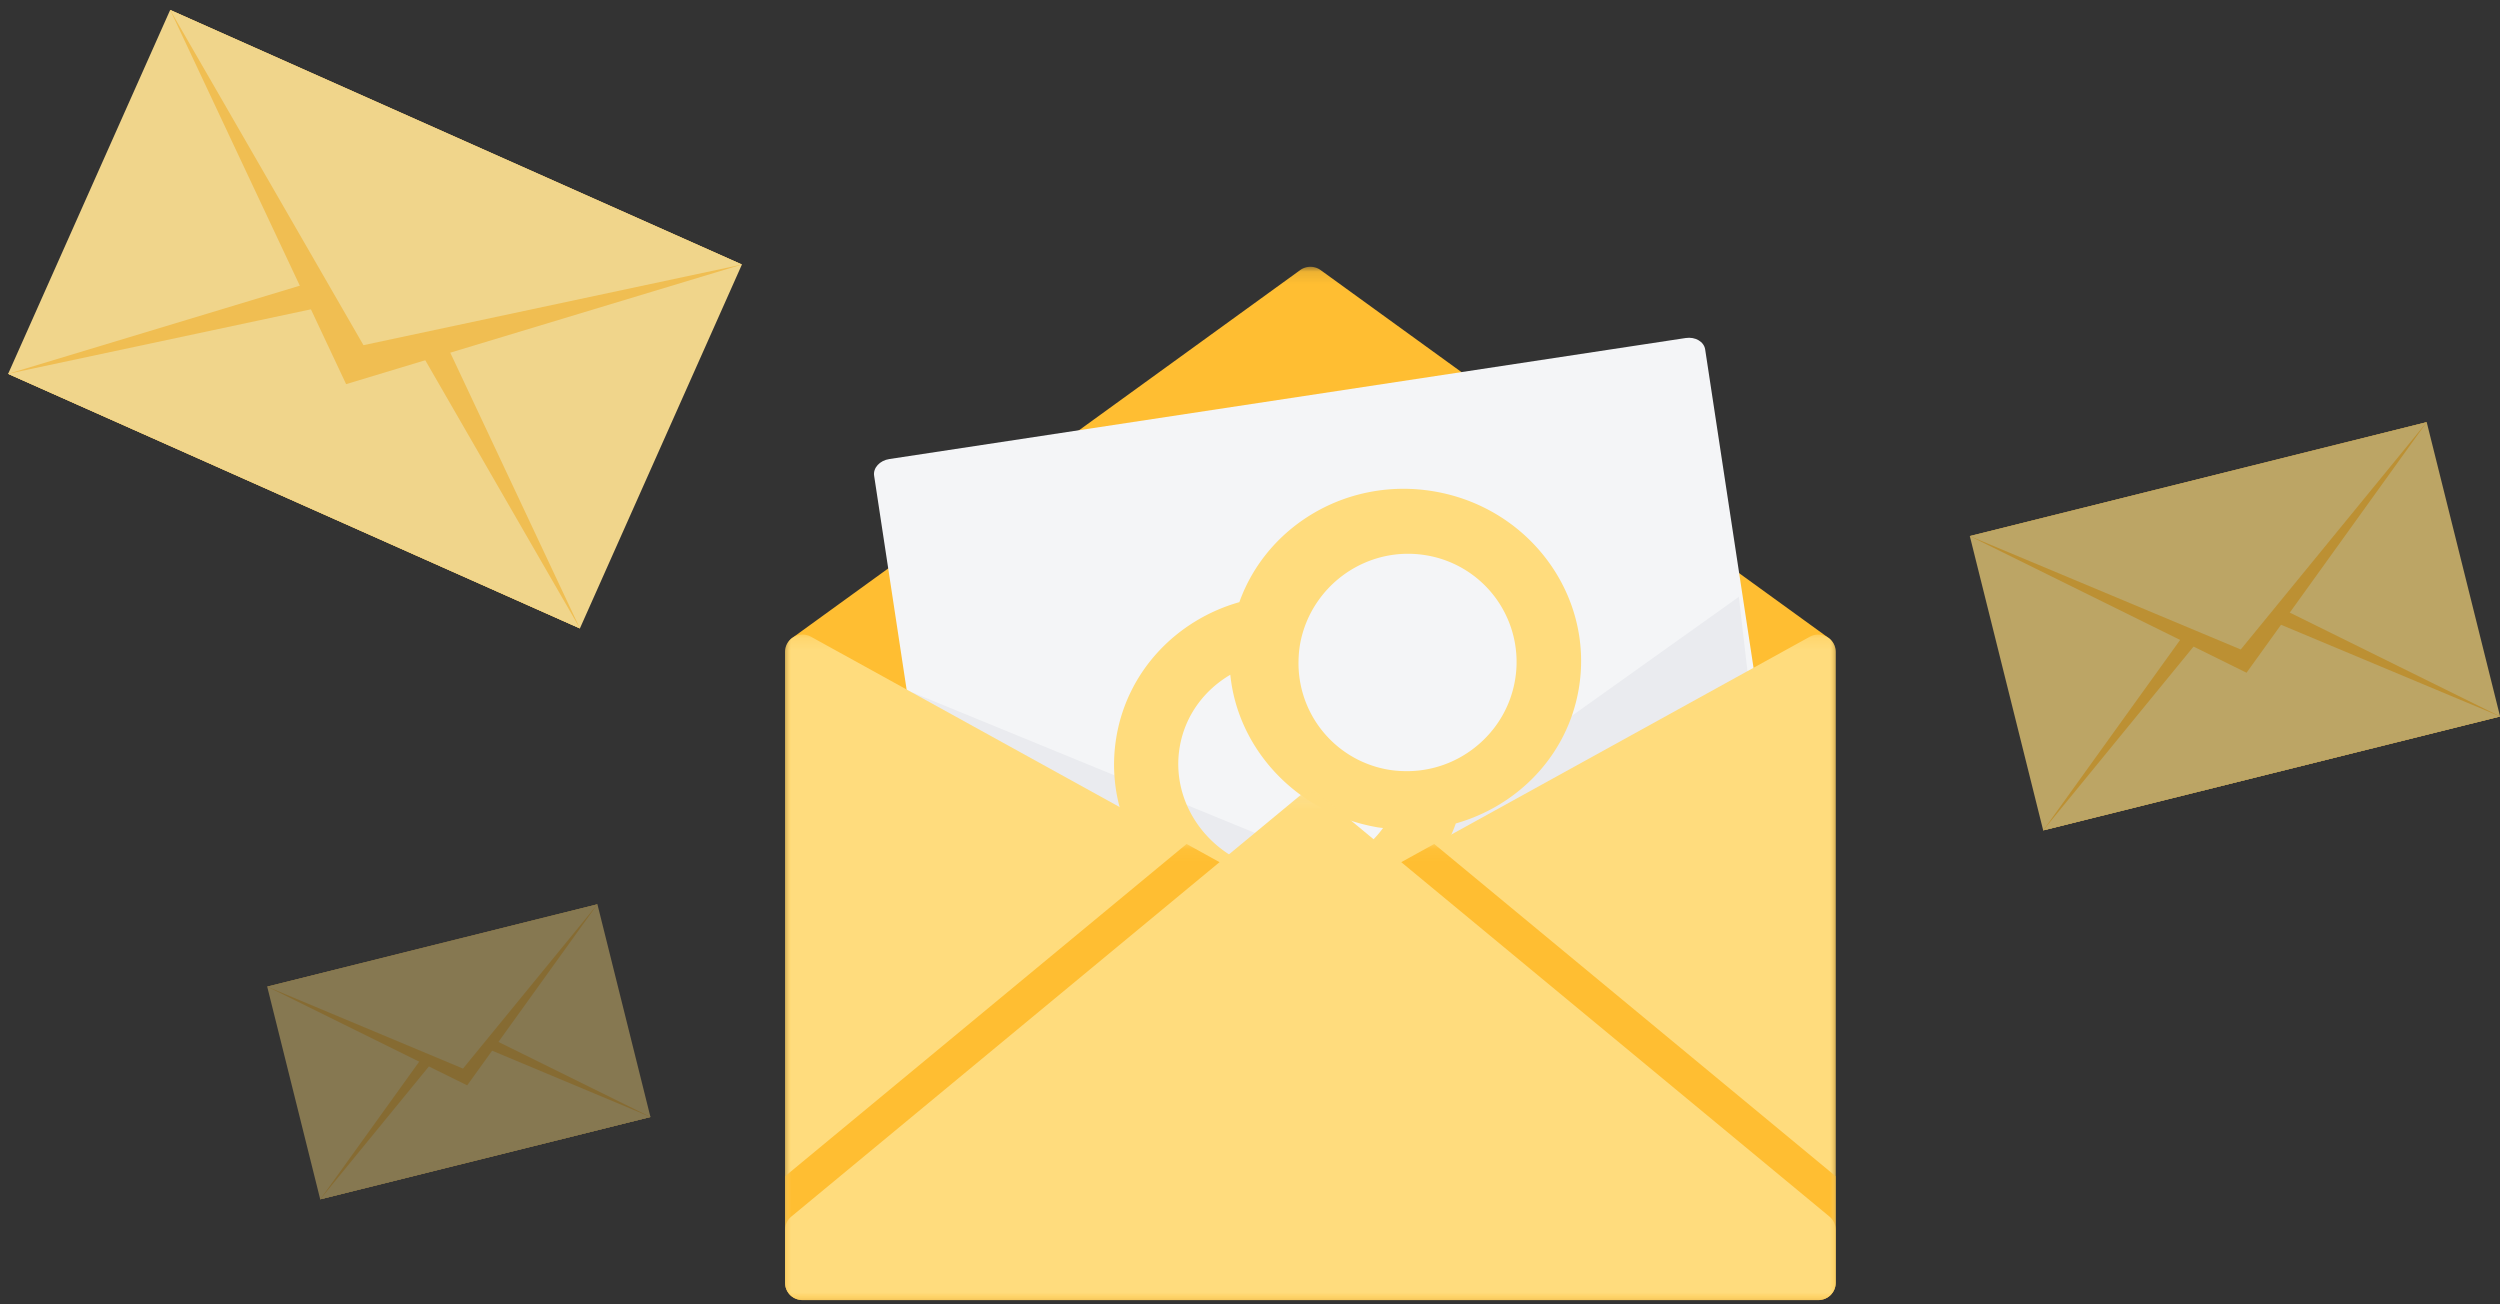 <svg xmlns="http://www.w3.org/2000/svg" xmlns:xlink="http://www.w3.org/1999/xlink" width="207" height="108"><rect width="100%" height="100%" fill="#333333" stroke="none"/><defs><path id="a" d="M0 .09h87v85.557H0z"/><path id="c" d="M48.732 17.46c-7.167.68-12.63 6.291-13.179 13.029-4.577 2.734-7.444 7.8-6.956 13.322l.013.131.002.023c.77 7.73 7.835 13.373 15.817 12.615 7.165-.68 12.629-6.29 13.178-13.03 4.599-2.746 7.47-7.847 6.949-13.398-.687-7.301-6.986-12.76-14.388-12.76-.475 0-.954.023-1.436.068zm-7.18 16.489a9.006 9.006 0 01-.24-1.356 9.003 9.003 0 01.516-3.91c1.16-3.182 4.057-5.592 7.646-5.943a8.948 8.948 0 019.8 8.097c.244 2.673-.714 5.183-2.421 7.009a9.035 9.035 0 01-4.58 2.645 8.95 8.95 0 01-1.16.199 8.99 8.99 0 01-.888.043h-.001a8.943 8.943 0 01-8.673-6.784zm-7.665 9.413c-.252-2.622.736-5.083 2.498-6.872 2.196 5.8 8.297 9.674 15.071 9.044.145-.013.285-.043.43-.061-1.198 3.12-4.186 5.484-7.888 5.828a9.81 9.81 0 01-.918.042h-.001c-4.73 0-8.753-3.414-9.192-7.981z"/><path id="d" d="M0 .18h87v55.105H0z"/><path id="f" d="M0 .073h87V37.84H0z"/><path id="h" d="M0 .09h87v42.054H0z"/></defs><g fill="none" fill-rule="evenodd"><g transform="translate(65 22)"><mask id="b" fill="#fff"><use xlink:href="#a"/></mask><path fill="#FFBE32" d="M86.401 30.818L44.351.366a1.449 1.449 0 00-1.7 0L.6 30.818c-.377.273-.6.71-.6 1.175v52.203c0 .801.65 1.45 1.45 1.45h84.1a1.45 1.45 0 001.45-1.45V31.993a1.45 1.45 0 00-.599-1.175" mask="url(#b)"/><path fill="#F4F5F7" d="M74.577 5.988L8.634 16.009c-.792.12-1.355.738-1.257 1.379l10.055 66.175c.098.641.818 1.064 1.61.944l65.943-10.022c.792-.12 1.355-.738 1.257-1.379L76.187 6.93c-.098-.64-.819-1.063-1.61-.942"/><path fill="#EAEBEF" d="M17.328 81.755l65.607-7.58a1.437 1.437 0 001.261-1.592l-5.218-45.168L46.93 50.257 10.52 35.324l5.217 45.169a1.436 1.436 0 001.59 1.262"/><use fill="#FFDC7D" transform="rotate(15 46.58 37.02)" xlink:href="#c"/><g transform="translate(0 30.362)"><mask id="e" fill="#fff"><use xlink:href="#d"/></mask><path fill="#FFDC7D" d="M86.288.382A1.45 1.45 0 0084.85.361L43.5 23.177 2.15.36A1.45 1.45 0 000 1.63v52.203c0 .801.65 1.451 1.45 1.451h84.1c.801 0 1.45-.65 1.45-1.45V1.63a1.45 1.45 0 00-.712-1.249" mask="url(#e)"/></g><g transform="translate(0 47.808)"><mask id="g" fill="#fff"><use xlink:href="#f"/></mask><path fill="#FFBE32" d="M85.55 37.839c.801 0 1.45-.65 1.45-1.451v-8.797L53.752.073 43.5 5.73 33.248.073 0 27.591v8.797c0 .801.65 1.45 1.45 1.45h84.1z" mask="url(#g)"/></g><g transform="translate(0 43.503)"><mask id="i" fill="#fff"><use xlink:href="#h"/></mask><path fill="#FFDC7D" d="M86.475 35.226L44.425.423a1.45 1.45 0 00-1.849 0L.526 35.226A1.45 1.45 0 000 36.343v4.35c0 .8.65 1.45 1.45 1.45h84.1c.801 0 1.45-.65 1.45-1.45v-4.35c0-.432-.192-.842-.525-1.117" mask="url(#i)"/></g></g><path fill="#F0D58B" d="M.675 30.952L48.017 52.03 61.43 21.903 14.09.825z"/><path fill="#FFDC7D" d="M.675 30.952L48.017 52.03 32.011 24.276z"/><path fill="#F0BE52" d="M.675 30.952L48.017 52.03 33.448 21.048z"/><path fill="#F0D58B" d="M.675 30.952L48.017 52.03 32.011 24.276z"/><path fill="#F0BE52" d="M14.089.825l14.569 30.982 32.772-9.904z"/><path fill="#F0D58B" d="M14.089.825L30.095 28.58l31.335-6.676z"/><g opacity=".671"><path fill="#FFDC7D" d="M169.176 68.754l37.831-9.432-6.075-24.366-37.831 9.432z"/><path fill="#FFDC7D" d="M169.176 68.754l37.831-9.432-22.433-9.39z"/><path fill="#FFBE32" d="M169.176 68.754l37.831-9.432-22.912-11.314z"/><path fill="#FFDC7D" d="M169.176 68.754l37.831-9.432-22.433-9.39z"/><path fill="#FFBE32" d="M163.1 44.388l22.913 11.314 14.92-20.746z"/><path fill="#FFDC7D" d="M163.1 44.388l22.434 9.39 15.398-18.822z"/></g><g opacity=".408"><path fill="#FFDC7D" d="M26.514 99.302l27.342-6.817-4.39-17.61-27.342 6.817z"/><path fill="#FFDC7D" d="M26.514 99.302l27.342-6.817-16.213-6.787z"/><path fill="#FFBE32" d="M26.514 99.302l27.342-6.817-16.56-8.177z"/><path fill="#FFDC7D" d="M26.514 99.302l27.342-6.817-16.213-6.787z"/><path fill="#FFBE32" d="M22.124 81.692l16.559 8.177 10.782-14.994z"/><path fill="#FFDC7D" d="M22.124 81.692l16.212 6.786 11.13-13.603z"/></g></g></svg>